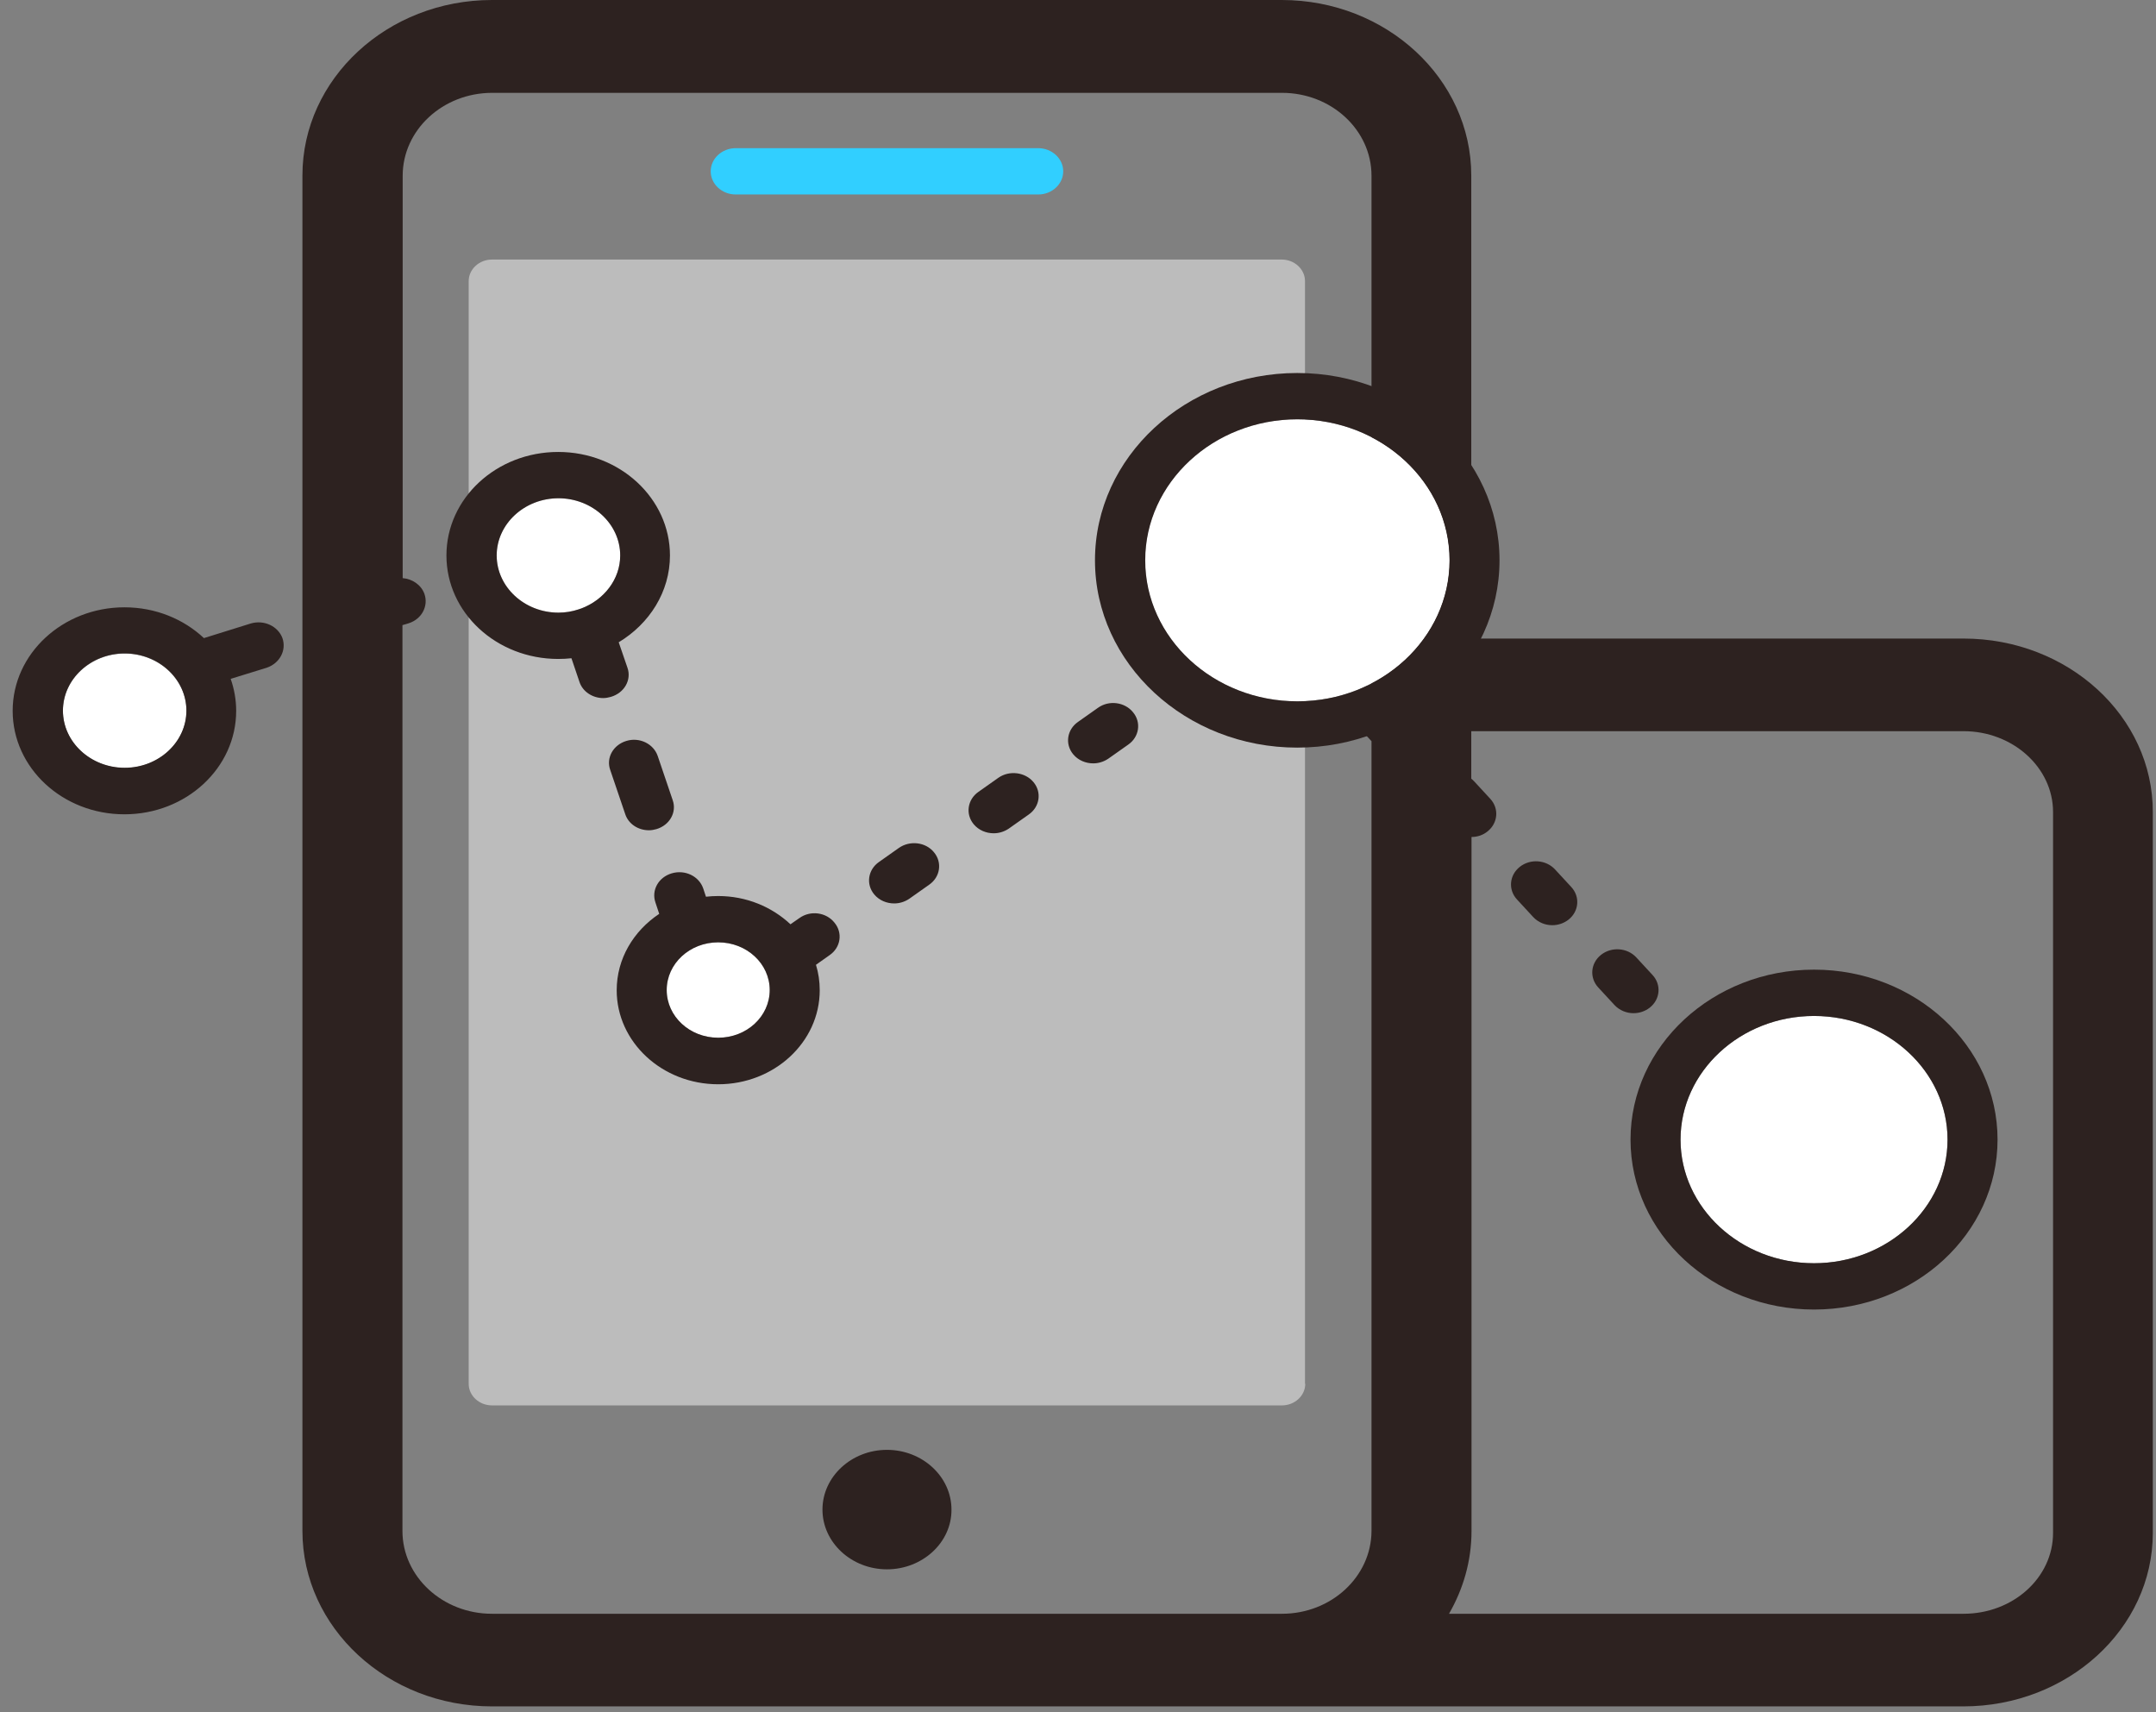 <svg width="136" height="108" viewBox="0 0 136 108" fill="none" xmlns="http://www.w3.org/2000/svg">
<rect x="0" y="0" width="136" height="108" fill="#808080" stroke="none"/>
<path d="M65.491 12.267H46.408C45.541 12.267 44.831 11.61 44.831 10.807C44.831 10.004 45.541 9.346 46.408 9.346H65.491C66.359 9.346 67.068 10.004 67.068 10.807C67.068 11.61 66.359 12.267 65.491 12.267Z" fill="#31CFFF"/>
<path d="M55.95 98.985C53.71 98.985 51.881 97.291 51.881 95.217C51.881 93.143 53.71 91.449 55.95 91.449C58.189 91.449 60.019 93.143 60.019 95.217C60.035 97.291 58.189 98.985 55.95 98.985Z" fill="#2D2220"/>
<path d="M82.335 87.287C82.335 88.032 81.672 88.645 80.868 88.645H31.032C30.227 88.645 29.565 88.032 29.565 87.287V17.729C29.565 16.985 30.227 16.371 31.032 16.371H80.852C81.657 16.371 82.319 16.985 82.319 17.729V87.287H82.335Z" fill="#BCBCBC"/>
<path d="M35.227 31.428C33.082 31.428 31.331 33.049 31.331 35.035C31.331 37.021 33.082 38.642 35.227 38.642C37.372 38.642 39.122 37.021 39.122 35.035C39.122 33.049 37.372 31.428 35.227 31.428ZM114.429 64.082C109.792 64.082 106.007 67.587 106.007 71.88C106.007 76.174 109.792 79.679 114.429 79.679C119.066 79.679 122.851 76.174 122.851 71.88C122.851 67.587 119.066 64.082 114.429 64.082Z" fill="white"/>
<path d="M114.429 61.16C108.042 61.16 102.853 65.965 102.853 71.88C102.853 77.794 108.042 82.599 114.429 82.599C120.816 82.599 126.005 77.794 126.005 71.88C126.005 65.965 120.816 61.16 114.429 61.16ZM106.007 71.88C106.007 67.586 109.792 64.081 114.429 64.081C119.066 64.081 122.851 67.586 122.851 71.88C122.851 76.173 119.066 79.678 114.429 79.678C109.777 79.678 106.007 76.173 106.007 71.88Z" fill="#2D2220"/>
<path d="M45.305 59.437C43.507 59.437 42.056 60.781 42.056 62.446C42.056 64.111 43.507 65.454 45.305 65.454C47.103 65.454 48.553 64.111 48.553 62.446C48.553 60.781 47.087 59.437 45.305 59.437ZM7.864 41.226C5.719 41.226 3.969 42.847 3.969 44.834C3.969 46.82 5.719 48.441 7.864 48.441C10.009 48.441 11.76 46.82 11.76 44.834C11.76 42.847 10.009 41.226 7.864 41.226Z" fill="white"/>
<path d="M17.816 40.248C17.532 39.489 16.648 39.08 15.813 39.328L12.863 40.248C11.586 39.051 9.82 38.306 7.848 38.306C3.969 38.306 0.799 41.227 0.799 44.834C0.799 48.441 3.953 51.362 7.848 51.362C11.744 51.362 14.898 48.441 14.898 44.834C14.898 44.133 14.772 43.447 14.551 42.819L16.822 42.118C17.642 41.84 18.084 41.022 17.816 40.248ZM7.864 48.426C5.719 48.426 3.969 46.805 3.969 44.819C3.969 42.833 5.719 41.212 7.864 41.212C10.009 41.212 11.759 42.833 11.759 44.819C11.759 46.805 10.009 48.426 7.864 48.426ZM39.58 42.118L39.028 40.511C40.967 39.343 42.261 37.328 42.261 35.035C42.261 31.442 39.106 28.507 35.211 28.507C31.316 28.507 28.161 31.428 28.161 35.035C28.161 38.642 31.316 41.563 35.211 41.563C35.495 41.563 35.779 41.548 36.047 41.519L36.551 43.008C36.757 43.636 37.387 44.031 38.05 44.031C38.208 44.031 38.365 44.002 38.523 43.958C39.39 43.709 39.848 42.877 39.58 42.118ZM36.662 38.379C36.599 38.394 36.536 38.423 36.489 38.437C36.094 38.569 35.668 38.642 35.227 38.642C33.082 38.642 31.331 37.021 31.331 35.035C31.331 33.049 33.082 31.428 35.227 31.428C37.372 31.428 39.122 33.049 39.122 35.035C39.122 36.539 38.097 37.839 36.662 38.379ZM40.936 52.369C41.094 52.369 41.251 52.34 41.409 52.296C42.245 52.048 42.702 51.23 42.434 50.471L41.488 47.682C41.22 46.908 40.337 46.484 39.517 46.732C38.681 46.981 38.223 47.798 38.491 48.558L39.438 51.347C39.643 51.975 40.258 52.369 40.936 52.369ZM56.707 53.479L55.445 54.37C54.751 54.852 54.609 55.772 55.146 56.415C55.461 56.794 55.934 56.984 56.407 56.984C56.739 56.984 57.07 56.882 57.353 56.692L58.615 55.801C59.309 55.319 59.451 54.399 58.915 53.757C58.394 53.114 57.401 52.997 56.707 53.479ZM71.469 44.922C70.948 44.279 69.955 44.148 69.261 44.644L67.999 45.535C67.305 46.017 67.163 46.937 67.699 47.579C68.015 47.959 68.488 48.149 68.961 48.149C69.292 48.149 69.623 48.047 69.907 47.857L71.169 46.966C71.863 46.484 72.005 45.564 71.469 44.922ZM62.984 49.054L61.722 49.945C61.028 50.427 60.886 51.347 61.422 51.99C61.738 52.369 62.211 52.559 62.684 52.559C63.015 52.559 63.346 52.457 63.63 52.267L64.892 51.376C65.586 50.895 65.728 49.974 65.192 49.332C64.671 48.704 63.678 48.572 62.984 49.054ZM50.43 57.904L49.862 58.299C48.695 57.203 47.087 56.517 45.304 56.517C45.036 56.517 44.784 56.532 44.532 56.561L44.358 56.035C44.09 55.261 43.207 54.837 42.371 55.086C41.535 55.334 41.078 56.152 41.346 56.926L41.583 57.641C39.958 58.722 38.901 60.474 38.901 62.461C38.901 65.732 41.772 68.39 45.304 68.39C48.837 68.39 51.708 65.732 51.708 62.461C51.708 61.906 51.629 61.365 51.471 60.854L52.338 60.241C53.032 59.759 53.174 58.839 52.638 58.196C52.118 57.539 51.124 57.408 50.43 57.904ZM42.056 62.446C42.056 60.781 43.507 59.438 45.304 59.438C47.102 59.438 48.553 60.781 48.553 62.446C48.553 64.111 47.102 65.454 45.304 65.454C43.507 65.454 42.056 64.111 42.056 62.446Z" fill="#2D2220"/>
<path d="M123.86 40.277H92.807V11.07C92.807 4.965 87.445 0 80.852 0H31.032C24.439 0 19.077 4.965 19.077 11.07V96.56C19.077 102.665 24.439 107.63 31.032 107.63H123.844C130.436 107.63 135.799 102.723 135.799 96.692V51.23C135.814 45.184 130.452 40.277 123.86 40.277ZM80.868 101.788H31.032C27.925 101.788 25.386 99.452 25.386 96.56V39.43L25.78 39.313C26.6 39.051 27.041 38.233 26.773 37.459C26.568 36.889 26 36.51 25.401 36.466V11.084C25.401 8.207 27.925 5.856 31.047 5.856H80.868C83.975 5.856 86.514 8.193 86.514 11.084V43.227C86.214 43.256 85.899 43.373 85.647 43.563C84.984 44.089 84.905 45.009 85.473 45.622L86.498 46.732L86.514 46.747V96.575C86.498 99.452 83.975 101.788 80.868 101.788ZM129.506 96.692C129.506 99.51 126.983 101.788 123.86 101.788H91.403C92.302 100.226 92.823 98.459 92.823 96.56V52.793C93.185 52.793 93.548 52.676 93.832 52.442C94.494 51.916 94.573 50.996 94.005 50.383L92.98 49.273C92.933 49.215 92.87 49.171 92.807 49.113V46.119H123.86C126.967 46.119 129.506 48.412 129.506 51.215V96.692Z" fill="#2D2220"/>
<path d="M103.216 60.387C102.648 59.774 101.655 59.701 100.992 60.227C100.33 60.752 100.251 61.672 100.819 62.286L101.844 63.395C102.159 63.731 102.601 63.907 103.042 63.907C103.405 63.907 103.768 63.79 104.068 63.556C104.73 63.03 104.809 62.11 104.241 61.497L103.216 60.387ZM98.09 54.838C97.523 54.224 96.529 54.151 95.867 54.677C95.204 55.203 95.125 56.123 95.693 56.736L96.718 57.846C97.034 58.182 97.475 58.357 97.917 58.357C98.28 58.357 98.642 58.24 98.942 58.007C99.604 57.481 99.683 56.561 99.115 55.947L98.09 54.838Z" fill="#2D2220"/>
<path d="M81.83 26.448C76.531 26.448 72.225 30.434 72.225 35.341C72.225 40.248 76.531 44.235 81.83 44.235C87.129 44.235 91.435 40.248 91.435 35.341C91.435 30.434 87.129 26.448 81.83 26.448Z" fill="white"/>
<path d="M81.83 23.527C74.796 23.527 69.071 28.828 69.071 35.341C69.071 41.855 74.796 47.156 81.83 47.156C88.864 47.156 94.589 41.855 94.589 35.341C94.589 28.828 88.864 23.527 81.83 23.527ZM72.241 35.341C72.241 30.434 76.547 26.448 81.846 26.448C87.145 26.448 91.45 30.434 91.45 35.341C91.45 40.248 87.145 44.235 81.846 44.235C76.547 44.235 72.241 40.248 72.241 35.341Z" fill="#2D2220"/>
</svg>
